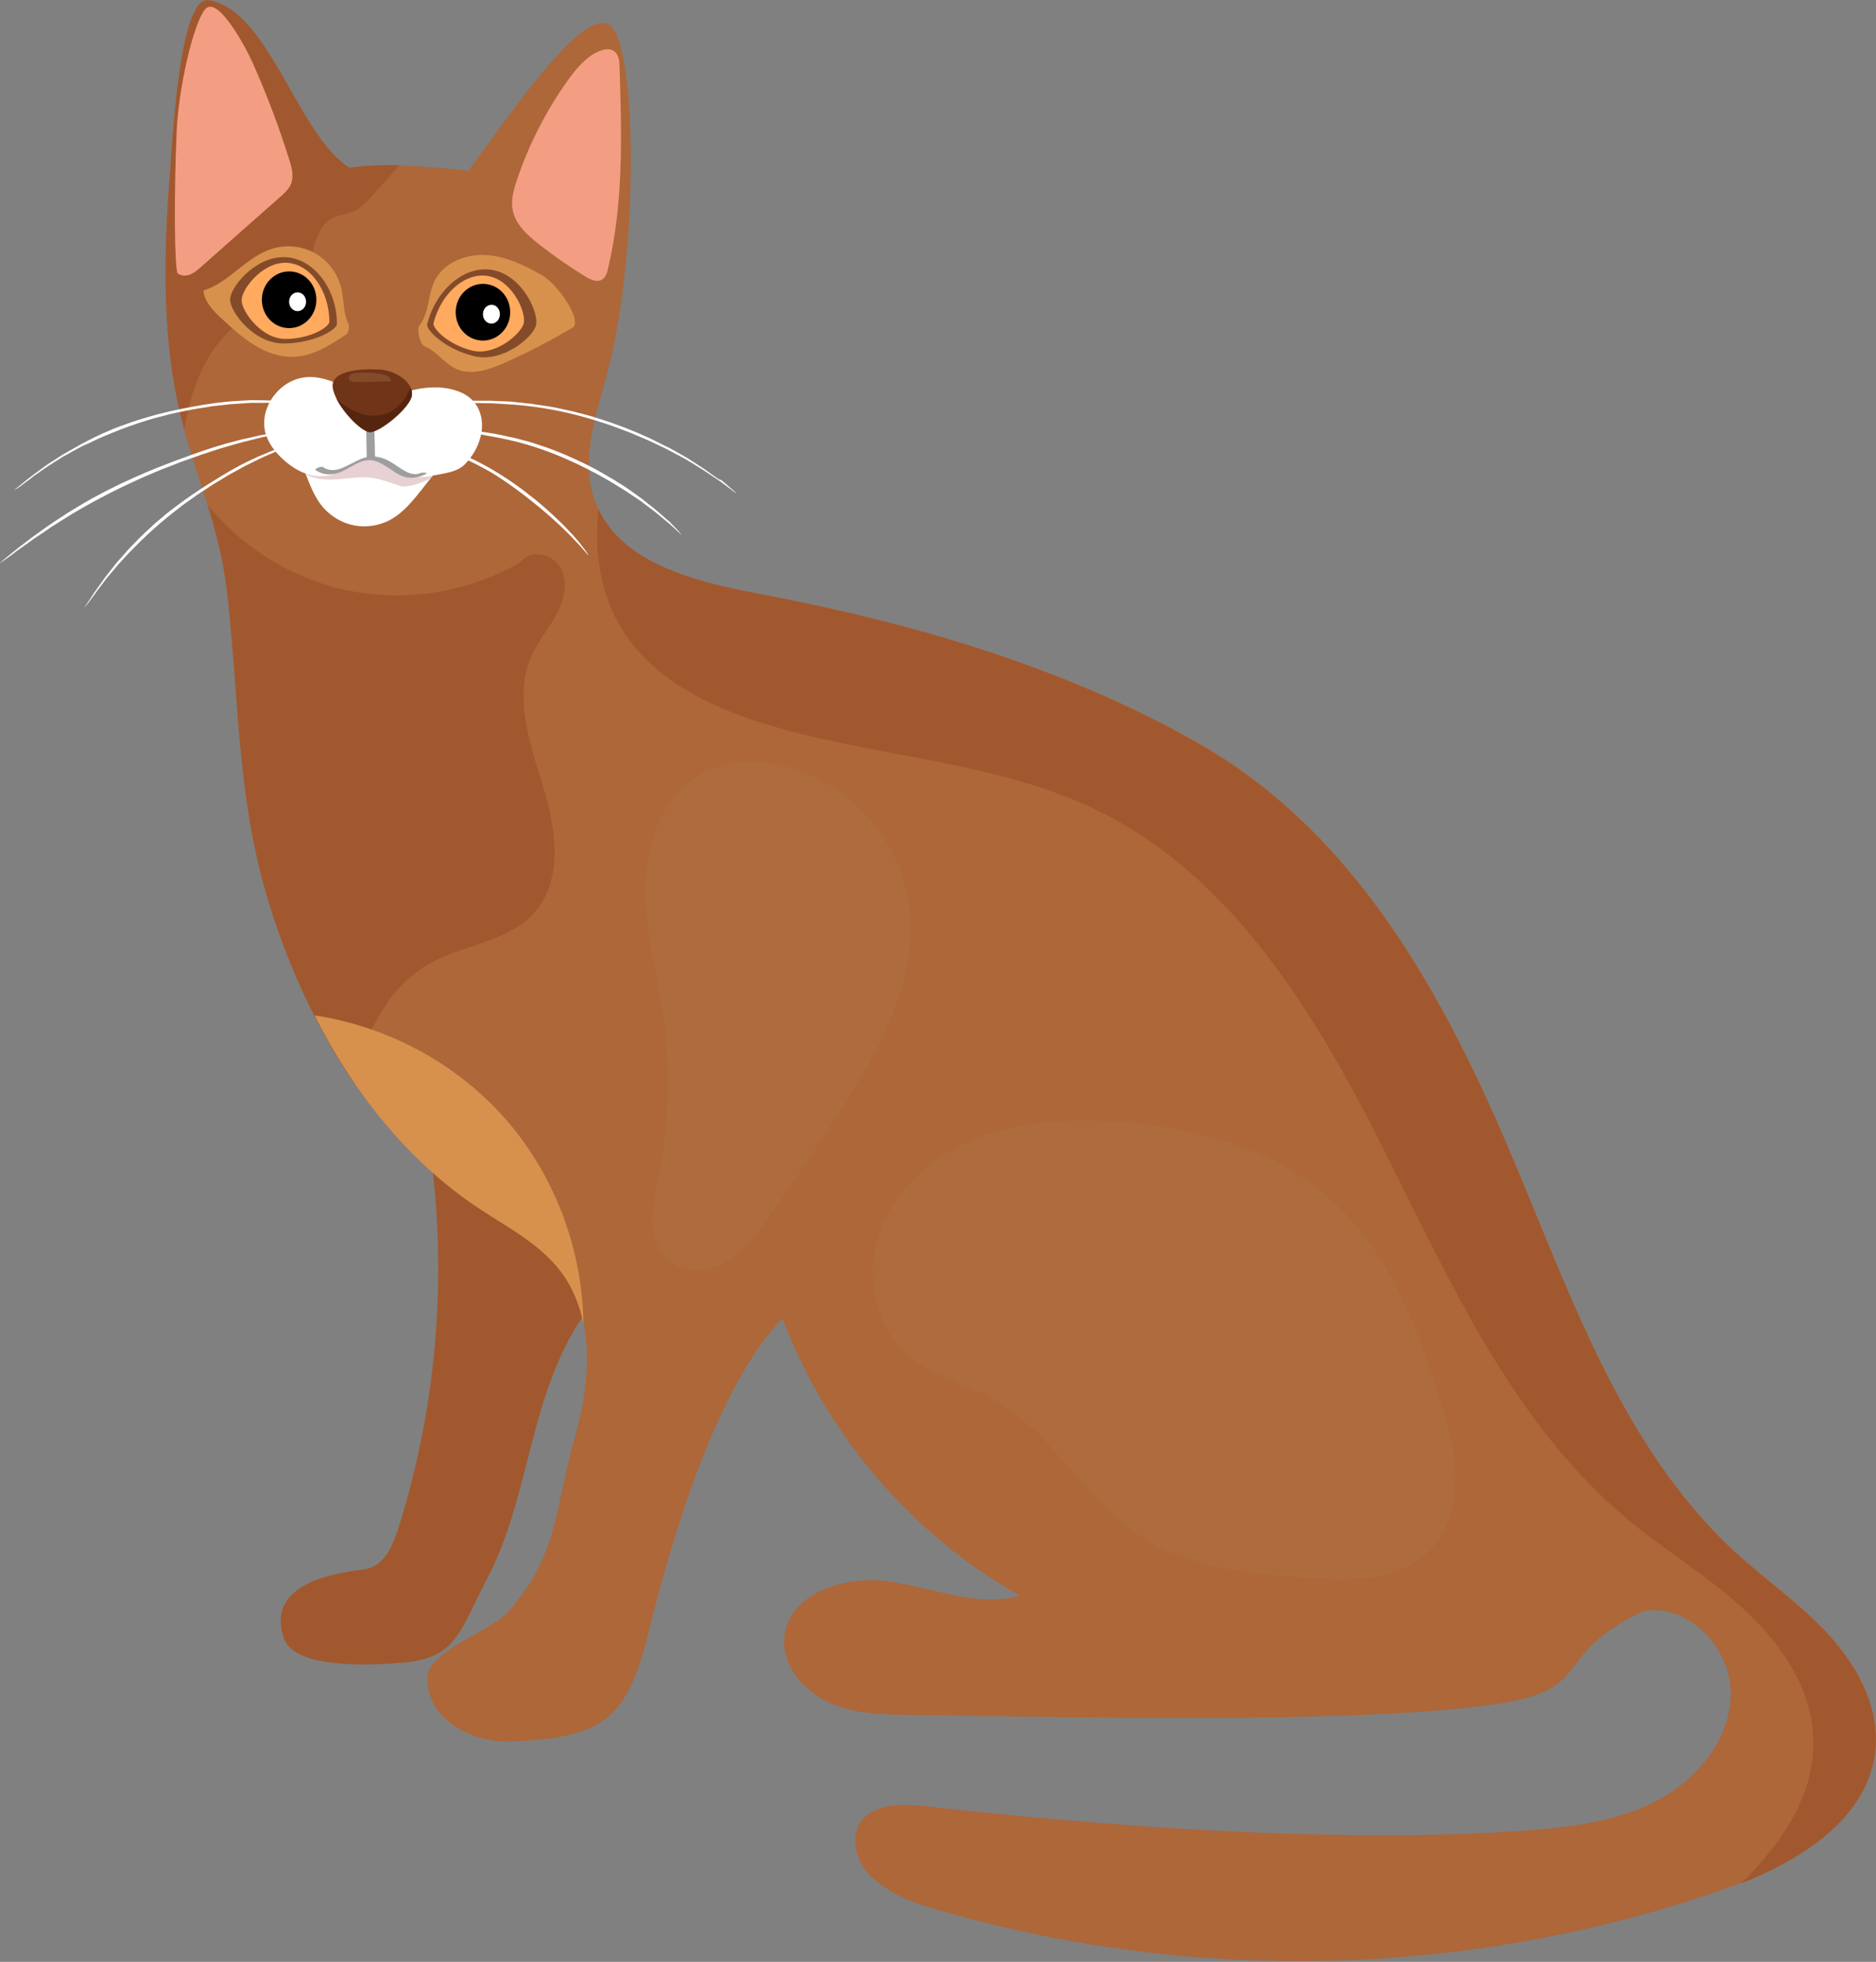 <svg width="103.95" height="108.64" viewBox="0 0 103.95 108.64" xmlns="http://www.w3.org/2000/svg" xmlns:xlink="http://www.w3.org/1999/xlink" xml:space="preserve" overflow="hidden"><rect x="0" y="0" width="103.95" height="108.64" fill="#808080" stroke="none"/><defs></defs><g><path d="M33.91 71.04C30.86 67.99 27.44 65.31 23.74 63.08 24.84 70.28 24.26 77.73 22.06 84.67 21.76 85.61 21.28 86.69 20.31 86.88 19.52 87.04 14.6 87.32 15.72 90.7 16.3 92.45 20.53 92.22 22.37 92.07 25.37 91.83 25.56 90.11 26.97 87.46 28.38 84.8 28.94 81.8 29.74 78.9 30.54 76 31.68 73.05 33.91 71.04Z" fill="#A2582E" fill-rule="evenodd" clip-rule="evenodd"/><path d="M42.03 32.88C38.43 32.2 34.17 31.16 32.95 27.71 32.17 25.52 32.97 23.13 33.59 20.89 35.39 14.38 35.33 2.99 33.89 1.48 32.45-0.04 27.85 6.98 25.94 9.46 23.71 9.2 21.32 9.02 19.37 9.3 16.49 7.52 14.92 0.57 11.57 0.02 9.9-0.27 9.54 8.18 9.4 9.85 8.24 24.21 11.83 25.64 12.63 33.12 13.33 39.67 13.13 44.79 15.24 51.03 17.35 57.28 20.99 63.21 26.48 66.86 28.11 67.95 29.93 68.86 31.1 70.43 32.99 72.95 32.73 76.48 31.87 79.51 30.72 83.58 30.96 86.07 28.17 89.24 27.16 90.39 23.71 91.39 23.68 92.92 23.63 95.17 26.08 96.53 28.33 96.44 33.5 96.22 34.76 95.21 35.99 90.18 37.23 85.16 39.74 76.71 43.36 73.01 45.78 79.45 50.52 84.99 56.52 88.37 54.16 89.02 51.72 87.94 49.3 87.58 46.88 87.22 43.76 88.17 43.47 90.59 43.29 92.15 44.47 93.61 45.9 94.27 47.33 94.93 48.95 94.95 50.52 94.97 58.46 95.06 74.92 95.51 82.76 94.39 88.51 93.58 85.78 91.74 91.03 89.23 93.51 88.75 95.89 91.21 95.9 93.74 95.91 96.27 94.07 98.52 91.84 99.7 89.61 100.88 87.02 101.18 84.5 101.37 72.16 102.29 55.95 100.55 51.18 100.01 46.41 99.47 47.08 102.73 48.17 103.82 49.26 104.92 50.79 105.43 52.27 105.85 66.29 109.88 81.54 109.47 95.32 104.69 99.21 103.34 103.55 100.91 103.92 96.81 104.14 94.34 102.77 91.98 101.04 90.2 99.32 88.42 97.22 87.03 95.46 85.28 88.71 78.56 86.17 68.91 82.12 60.28 78.47 52.49 73.83 45.36 66.35 41.11 58.88 36.9 50.49 34.47 42.03 32.88Z" fill="#AD6739" fill-rule="evenodd" clip-rule="evenodd"/><path d="M95.47 85.32C88.72 78.6 86.18 68.95 82.13 60.32 78.48 52.53 73.84 45.4 66.36 41.15 58.88 36.9 50.48 34.48 42.03 32.88 38.61 32.23 34.59 31.25 33.15 28.18 32.95 30.41 33.19 32.6 34.28 34.54 35.95 37.5 39.24 39.14 42.49 40.12 48.63 41.98 55.32 42.12 61.05 45 68.43 48.71 72.97 56.29 76.68 63.67 80.39 71.05 83.88 78.91 90.24 84.18 92.3 85.88 94.61 87.27 96.58 89.07 98.55 90.87 100.22 93.21 100.45 95.87 100.73 99.13 98.89 101.92 96.48 104.3 100.03 102.89 103.59 100.55 103.92 96.85 104.14 94.38 102.77 92.02 101.04 90.24 99.32 88.45 97.23 87.07 95.47 85.32Z" fill="#A2582E"/><path d="M19.37 9.29C16.49 7.51 14.92 0.56 11.57 0.01 9.9-0.27 9.54 8.18 9.4 9.85 8.84 16.82 9.39 20.74 10.21 23.79 10.39 22.75 10.64 21.72 11.06 20.76 11.72 19.25 12.83 17.87 14.35 17.21 15.12 16.88 16.02 16.71 16.58 16.08 17.09 15.51 17.19 14.69 17.34 13.93 17.49 13.18 17.8 12.35 18.5 12.04 18.82 11.89 19.19 11.88 19.52 11.74 19.97 11.56 20.31 11.19 20.64 10.82 21.14 10.26 21.64 9.7 22.14 9.14 21.17 9.13 20.22 9.17 19.37 9.29Z" fill="#A2582E"/><path d="M29.59 50.56C31.25 48.72 30.8 45.85 30.07 43.48 29.34 41.11 28.44 38.5 29.48 36.25 29.85 35.45 30.44 34.77 30.86 33.98 31.27 33.2 31.49 32.22 31.06 31.44 30.63 30.66 29.37 30.39 28.86 31.12 25.9 32.85 22.27 33.4 18.93 32.62 16.02 31.94 13.37 30.26 11.49 27.94 11.97 29.47 12.4 31.07 12.62 33.12 13.32 39.67 13.12 44.79 15.23 51.03 16.3 54.2 17.77 57.29 19.67 60.05 19.78 59.47 19.91 58.91 20.09 58.35 20.73 56.32 21.95 54.39 23.81 53.35 25.7 52.3 28.15 52.16 29.59 50.56Z" fill="#A2582E" fill-rule="evenodd" clip-rule="evenodd"/><path d="M26.48 66.88C28.11 67.97 29.93 68.88 31.1 70.45 31.74 71.31 32.12 72.29 32.33 73.32 32.28 69.26 30.79 65.22 28.15 62.13 25.44 58.96 21.55 56.85 17.43 56.23 19.57 60.46 22.55 64.26 26.48 66.88Z" fill="#D7914C" fill-rule="evenodd" clip-rule="evenodd"/><g><path d="M19.32 17.96C19.01 17.35 19.07 16.62 18.91 15.96 18.72 15.16 18.19 14.45 17.48 14.04 16.77 13.63 15.89 13.53 15.1 13.77 13.66 14.2 12.7 15.65 11.27 16.09 11.33 16.72 11.82 17.22 12.29 17.65 12.86 18.18 13.45 18.72 14.11 19.12 14.78 19.53 15.55 19.8 16.33 19.76 17.39 19.7 18.33 19.09 19.21 18.5 19.29 18.45 19.37 18.07 19.32 17.96Z" fill="#D7914C" fill-rule="evenodd" clip-rule="evenodd"/><path d="M18.67 17.95C18.63 18.29 17.34 19.02 15.71 19.02 14.07 19.02 12.79 17.31 12.75 16.63 12.71 15.96 14.08 14.24 15.71 14.24 17.34 14.24 18.67 15.96 18.67 17.95Z" fill="#844B2A" fill-rule="evenodd" clip-rule="evenodd"/><path d="M18.25 17.83C18.22 18.13 17.16 18.77 15.82 18.77 14.48 18.77 13.42 17.26 13.39 16.66 13.35 16.07 14.48 14.55 15.82 14.55 17.16 14.56 18.25 16.08 18.25 17.83Z" fill="#FFAA5F" fill-rule="evenodd" clip-rule="evenodd"/><path d="M17.53 16.6C17.53 17.47 16.85 18.17 16.02 18.17 15.18 18.17 14.51 17.47 14.51 16.6 14.51 15.73 15.19 15.03 16.02 15.03 16.86 15.03 17.53 15.73 17.53 16.6Z" fill-rule="evenodd" clip-rule="evenodd"/><path d="M16.96 16.71C16.96 17 16.75 17.23 16.49 17.23 16.23 17.23 16.02 17 16.02 16.71 16.02 16.42 16.23 16.19 16.49 16.19 16.75 16.19 16.96 16.42 16.96 16.71Z" fill="#FFFFFF" fill-rule="evenodd" clip-rule="evenodd"/></g><g><path d="M23.51 19.17C24.19 19.44 24.62 20.13 25.28 20.43 26.14 20.82 27.13 20.46 27.99 20.08 29.27 19.51 30.51 18.86 31.72 18.15 32.3 17.81 30.97 15.77 30 15.22 29.03 14.67 27.99 14.17 26.87 14.12 25.76 14.07 24.55 14.57 24.07 15.58 23.7 16.36 23.78 17.33 23.25 18.01 23.07 18.24 23.27 19.08 23.51 19.17Z" fill="#D7914C" fill-rule="evenodd" clip-rule="evenodd"/><path d="M23.67 17.96C23.62 18.3 24.68 19.34 26.26 19.72 27.83 20.11 29.49 18.71 29.69 18.05 29.9 17.39 29 15.36 27.43 14.98 25.85 14.59 24.16 15.98 23.67 17.96Z" fill="#844B2A" fill-rule="evenodd" clip-rule="evenodd"/><path d="M24.02 17.91C23.98 18.21 24.85 19.09 26.15 19.41 27.45 19.73 28.83 18.51 29.01 17.94 29.19 17.37 28.46 15.63 27.16 15.31 25.86 14.99 24.44 16.2 24.02 17.91Z" fill="#FFAA5F" fill-rule="evenodd" clip-rule="evenodd"/><path d="M28.27 17.29C28.27 18.16 27.59 18.86 26.76 18.86 25.92 18.86 25.25 18.16 25.25 17.29 25.25 16.42 25.93 15.72 26.76 15.72 27.6 15.72 28.27 16.42 28.27 17.29Z" fill-rule="evenodd" clip-rule="evenodd"/><path d="M27.7 17.4C27.7 17.69 27.49 17.92 27.23 17.92 26.97 17.92 26.76 17.69 26.76 17.4 26.76 17.11 26.97 16.88 27.23 16.88 27.49 16.87 27.7 17.11 27.7 17.4Z" fill="#FFFFFF" fill-rule="evenodd" clip-rule="evenodd"/></g><g><path d="M31.47 4.44C30.26 6.13 29.3 8.01 28.64 9.98 28.46 10.51 28.3 11.08 28.41 11.64 28.56 12.42 29.21 13.01 29.83 13.5 30.66 14.15 31.53 14.76 32.43 15.31 32.71 15.48 33.07 15.65 33.35 15.49 33.56 15.37 33.64 15.11 33.69 14.87 34.56 11.23 34.45 7.44 34.33 3.7 34.32 3.38 34.29 3.01 34.02 2.83 33.79 2.67 33.47 2.72 33.21 2.83 32.47 3.14 31.94 3.79 31.47 4.44Z" fill="#F39E83" fill-rule="evenodd" clip-rule="evenodd"/><path d="M11.13 14.79C10.95 14.95 10.76 15.11 10.54 15.2 10.31 15.29 10.04 15.29 9.85 15.14 9.67 15 9.63 10.87 9.79 7.25 9.9 4.84 10.72 1.27 11.37 0.51 12.02-0.25 13.49 2.35 14 3.48 14.78 5.23 15.46 7.02 16.03 8.85 16.17 9.28 16.29 9.75 16.13 10.17 16.01 10.47 15.76 10.7 15.52 10.91 14.06 12.2 12.59 13.49 11.13 14.79Z" fill="#F39E83" fill-rule="evenodd" clip-rule="evenodd"/></g><g><path d="M21.6 28.8C21.01 29.11 20.31 29.22 19.65 29.1 18.99 28.98 18.38 28.63 17.93 28.13 17.24 27.35 17.01 26.27 16.54 25.34 17.89 25.11 19.22 24.73 20.59 24.66 21.96 24.58 23.41 24.84 24.46 25.73 24.1 26.19 23.73 26.65 23.37 27.11 22.86 27.75 22.33 28.41 21.6 28.8Z" fill="#FFFFFF" fill-rule="evenodd" clip-rule="evenodd"/><path d="M20.58 26.46C21.15 26.53 21.68 26.76 22.23 26.92 22.6 27.03 23.73 26.64 23.92 26.41 23.92 26.25 23.92 26.09 23.92 25.92 21.73 24.87 19.02 24.99 16.93 26.23 16.94 26.24 16.94 26.26 16.95 26.27 17.48 26.56 18.12 26.58 18.72 26.54 19.34 26.49 19.97 26.38 20.58 26.46Z" fill="#E8D1D3" fill-rule="evenodd" clip-rule="evenodd"/><path d="M19.19 21.48C19.63 21.71 20.23 21.79 20.71 21.9 21.45 22.07 22.2 21.76 22.93 21.59 23.79 21.39 24.73 21.38 25.54 21.73 27.04 22.38 27.07 24.33 25.78 25.69 25.34 26.16 24.6 26.21 23.97 26.34 23.34 26.47 22.87 26.44 22.28 26.18 21.89 26.01 21.54 25.72 21.17 25.52 20.79 25.32 20.37 25.35 19.97 25.5 19.64 25.63 19.19 25.84 18.9 26.04 18.42 26.37 17.79 26.44 17.23 26.31 16.66 26.18 16.16 25.86 15.72 25.47 15.26 25.06 14.86 24.55 14.7 23.95 14.42 22.85 15.09 21.64 16.11 21.13 17.12 20.62 18.18 20.96 19.19 21.48Z" fill="#FFFFFF" fill-rule="evenodd" clip-rule="evenodd"/><path d="M23.28 26.2C22.77 26.43 22.18 25.91 21.78 25.66 21.47 25.46 21.15 25.32 20.78 25.28 20.77 24.71 20.76 24.15 20.74 23.58 20.74 23.44 20.28 23.53 20.29 23.7 20.3 24.24 20.31 24.77 20.32 25.31 19.49 25.51 18.67 26.39 17.91 25.87 17.8 25.79 17.4 25.97 17.48 26.03 17.88 26.3 18.28 26.32 18.73 26.19 19.29 26.02 19.79 25.53 20.37 25.49 20.54 25.46 20.65 25.5 20.71 25.51 21.26 25.64 21.7 26.09 22.21 26.33 22.65 26.54 23.11 26.47 23.54 26.28 23.82 26.16 23.39 26.15 23.28 26.2Z" fill="#9E9E9E"/></g><g><path d="M20.49 23.93C21.03 23.97 22.76 22.56 22.83 21.88 22.9 21.2 22 20.55 21.1 20.47 20.2 20.4 18.36 20.47 18.43 21.41 18.51 22.35 19.95 23.9 20.49 23.93Z" fill="#703518" fill-rule="evenodd" clip-rule="evenodd"/><path d="M22.49 21.98C21.48 23.53 19.76 23.16 18.64 22.07 19.07 22.94 20.06 23.9 20.48 23.93 21.02 23.97 22.75 22.56 22.82 21.88 22.83 21.74 22.81 21.6 22.75 21.47 22.66 21.64 22.55 21.81 22.49 21.98Z" fill="#56250F" fill-rule="evenodd" clip-rule="evenodd"/><path d="M19.35 21.01C19.4 21.14 19.58 21.16 19.72 21.16 20.37 21.15 21.02 21.14 21.66 21.12 21.67 21.01 21.6 20.91 21.51 20.84 21.42 20.78 21.31 20.75 21.2 20.73 20.73 20.64 20.25 20.61 19.77 20.64 19.66 20.65 19.55 20.66 19.46 20.72 19.37 20.79 19.31 20.9 19.35 21.01Z" fill="#844B2A" fill-rule="evenodd" clip-rule="evenodd"/></g><g><path d="M39.57 26.36C39.43 26.26 39.28 26.16 39.12 26.04 39.04 25.98 38.96 25.93 38.87 25.87 38.78 25.82 38.7 25.76 38.61 25.7 38.43 25.59 38.25 25.47 38.06 25.35 37.87 25.24 37.67 25.13 37.48 25.02 37.38 24.97 37.28 24.91 37.19 24.86L37.04 24.78 36.89 24.71C36.69 24.61 36.5 24.52 36.31 24.42 36.22 24.37 36.12 24.33 36.03 24.28 35.94 24.24 35.85 24.2 35.76 24.16 35.58 24.08 35.41 24.01 35.26 23.94 34.51 23.63 33.83 23.38 33.14 23.17 32.8 23.05 32.45 22.97 32.09 22.87 31.73 22.77 31.36 22.7 30.96 22.61 30.56 22.52 30.1 22.46 29.62 22.39 29.56 22.38 29.5 22.37 29.44 22.36 29.38 22.35 29.32 22.35 29.26 22.34 29.14 22.33 29.01 22.32 28.89 22.3 28.76 22.29 28.64 22.28 28.51 22.26L28.32 22.24 28.13 22.23C27.88 22.22 27.62 22.21 27.37 22.2 27.31 22.2 27.24 22.19 27.18 22.19 27.12 22.19 27.05 22.19 26.99 22.19 26.87 22.19 26.74 22.19 26.62 22.19 26.38 22.19 26.14 22.19 25.91 22.2 25.68 22.21 25.47 22.22 25.26 22.23 24.94 22.23 24.14 22.34 23.83 22.37 23.66 22.39 23.72 22.4 23.97 22.4 24.09 22.4 24.26 22.39 24.47 22.38 24.57 22.37 24.69 22.37 24.81 22.36 24.93 22.35 25.07 22.35 25.21 22.34 25.37 22.34 25.55 22.33 25.73 22.32 25.82 22.32 25.92 22.32 26.02 22.31 26.12 22.31 26.22 22.31 26.33 22.32 26.54 22.32 26.76 22.33 26.99 22.33 27.05 22.33 27.11 22.33 27.16 22.33 27.22 22.33 27.28 22.34 27.34 22.34 27.46 22.35 27.58 22.35 27.71 22.36 28.71 22.41 29.69 22.51 30.83 22.73 31.58 22.88 32.36 23.08 33.12 23.32 33.5 23.44 33.87 23.56 34.23 23.7 34.59 23.84 34.94 23.96 35.25 24.1 35.49 24.21 35.76 24.31 36.04 24.44 36.32 24.57 36.61 24.71 36.9 24.85 37.19 25 37.48 25.16 37.77 25.31 37.84 25.35 37.91 25.39 37.99 25.43 38.06 25.47 38.13 25.51 38.2 25.56 38.34 25.64 38.48 25.72 38.61 25.81 38.74 25.89 38.88 25.97 39 26.05 39.12 26.13 39.24 26.21 39.36 26.29 39.59 26.45 39.81 26.58 39.99 26.72 40.36 26.99 40.62 27.19 40.73 27.28 40.86 27.38 40.84 27.35 40.66 27.18 40.57 27.1 40.43 26.98 40.26 26.83 40.17 26.76 40.07 26.67 39.96 26.58 39.83 26.56 39.71 26.46 39.57 26.36Z" fill="#FFFFFF" fill-rule="evenodd" clip-rule="evenodd"/><path d="M36.78 28.62C36.67 28.52 36.55 28.42 36.43 28.31 36.31 28.2 36.16 28.09 36.02 27.98 35.88 27.87 35.73 27.75 35.58 27.63 35.43 27.52 35.27 27.41 35.11 27.29 34.8 27.06 34.47 26.85 34.16 26.66 34.08 26.61 34.01 26.56 33.93 26.52 33.85 26.48 33.78 26.43 33.71 26.39 33.56 26.31 33.43 26.23 33.3 26.15 32.69 25.81 32.13 25.54 31.56 25.29 31.28 25.16 30.99 25.05 30.69 24.93 30.39 24.81 30.08 24.71 29.75 24.6 29.42 24.48 29.03 24.39 28.62 24.28 28.57 24.27 28.52 24.25 28.47 24.24 28.42 24.23 28.37 24.22 28.31 24.21 28.21 24.19 28.1 24.17 27.99 24.14 27.88 24.12 27.78 24.09 27.67 24.07L27.51 24.04 27.35 24.01C26.92 23.94 26.48 23.87 26.06 23.83 25.85 23.81 25.65 23.78 25.46 23.77 25.26 23.76 25.08 23.74 24.9 23.73 24.63 23.7 23.93 23.71 23.66 23.7 23.51 23.7 23.56 23.72 23.77 23.74 23.87 23.75 24.02 23.77 24.2 23.78 24.29 23.79 24.39 23.79 24.49 23.8 24.6 23.8 24.71 23.82 24.83 23.83 24.97 23.84 25.12 23.86 25.28 23.87 25.36 23.88 25.44 23.89 25.53 23.89 25.61 23.9 25.7 23.91 25.79 23.93 25.97 23.96 26.16 23.98 26.35 24.01 26.45 24.02 26.55 24.04 26.65 24.06 26.75 24.08 26.86 24.1 26.96 24.12 27.81 24.26 28.64 24.44 29.59 24.74 30.21 24.94 30.87 25.19 31.49 25.47 31.8 25.61 32.11 25.75 32.4 25.9 32.69 26.05 32.98 26.19 33.24 26.34 33.44 26.45 33.66 26.57 33.89 26.71 34.11 26.85 34.35 26.99 34.59 27.14 34.83 27.29 35.06 27.46 35.3 27.61 35.36 27.65 35.42 27.69 35.48 27.73 35.54 27.77 35.59 27.81 35.65 27.86 35.76 27.94 35.87 28.03 35.98 28.11 36.09 28.19 36.2 28.27 36.3 28.35 36.4 28.43 36.5 28.51 36.59 28.59 36.77 28.75 36.95 28.88 37.1 29.01 37.39 29.28 37.6 29.47 37.69 29.55 37.79 29.65 37.78 29.62 37.64 29.46 37.57 29.38 37.47 29.27 37.33 29.13 37.26 29.06 37.18 28.98 37.1 28.89 36.99 28.81 36.89 28.72 36.78 28.62Z" fill="#FFFFFF" fill-rule="evenodd" clip-rule="evenodd"/><path d="M31.98 29.9C31.84 29.73 31.67 29.54 31.48 29.35 31.39 29.25 31.29 29.15 31.19 29.05 31.09 28.95 30.98 28.85 30.88 28.75 30.47 28.35 30.03 27.97 29.69 27.69 28.88 27.04 28.21 26.56 27.32 26.03 27.1 25.89 26.83 25.76 26.56 25.61 26.42 25.53 26.28 25.47 26.13 25.4 25.98 25.33 25.84 25.25 25.69 25.19 25.39 25.06 25.09 24.92 24.8 24.81 24.65 24.75 24.51 24.69 24.38 24.64 24.24 24.59 24.11 24.54 23.99 24.5 23.8 24.42 23.3 24.28 23.11 24.22 23.01 24.19 23.04 24.22 23.18 24.29 23.25 24.32 23.35 24.37 23.47 24.42 23.59 24.47 23.74 24.53 23.91 24.59 24.3 24.74 24.8 24.96 25.38 25.23 25.97 25.5 26.54 25.77 27.18 26.14 28.02 26.64 28.91 27.3 29.61 27.87 30.15 28.3 30.85 28.91 31.42 29.48 31.49 29.55 31.56 29.62 31.63 29.69 31.7 29.76 31.76 29.83 31.82 29.89 31.94 30.02 32.06 30.14 32.16 30.25 32.35 30.47 32.5 30.63 32.55 30.7 32.62 30.78 32.62 30.75 32.53 30.62 32.49 30.55 32.42 30.46 32.33 30.34 32.28 30.28 32.23 30.22 32.18 30.14 32.12 30.06 32.05 29.99 31.98 29.9Z" fill="#FFFFFF" fill-rule="evenodd" clip-rule="evenodd"/><path d="M2.06 26.23C2.19 26.14 2.34 26.04 2.49 25.93 2.57 25.88 2.65 25.83 2.73 25.77 2.81 25.72 2.9 25.67 2.98 25.61 3.15 25.5 3.33 25.4 3.51 25.28 3.69 25.18 3.88 25.08 4.07 24.97 4.16 24.92 4.26 24.87 4.35 24.82L4.49 24.74 4.63 24.67C4.81 24.6 5 24.51 5.18 24.42 5.27 24.38 5.36 24.33 5.45 24.29 5.54 24.25 5.63 24.21 5.71 24.18 5.88 24.11 6.04 24.04 6.19 23.98 6.9 23.69 7.55 23.46 8.21 23.26 8.54 23.15 8.87 23.08 9.21 22.99 9.55 22.89 9.91 22.83 10.29 22.75 10.67 22.66 11.1 22.61 11.56 22.53 11.62 22.52 11.67 22.51 11.73 22.5 11.79 22.49 11.85 22.49 11.91 22.48 12.03 22.47 12.15 22.45 12.27 22.44 12.39 22.43 12.51 22.41 12.63 22.4L12.81 22.38 12.99 22.37C13.23 22.35 13.48 22.34 13.72 22.32 13.78 22.32 13.84 22.31 13.9 22.31 13.96 22.31 14.02 22.31 14.08 22.31 14.2 22.31 14.32 22.31 14.43 22.31 14.66 22.31 14.89 22.3 15.1 22.31 15.32 22.32 15.52 22.33 15.72 22.34 16.02 22.34 16.79 22.43 17.09 22.45 17.25 22.47 17.2 22.44 16.97 22.4 16.86 22.38 16.7 22.35 16.5 22.32 16.4 22.31 16.29 22.29 16.17 22.27 16.05 22.25 15.92 22.25 15.79 22.24 15.63 22.23 15.47 22.22 15.29 22.2 15.2 22.19 15.11 22.19 15.01 22.18 14.91 22.18 14.82 22.18 14.71 22.17 14.51 22.17 14.29 22.16 14.07 22.16 14.01 22.16 13.96 22.16 13.9 22.16 13.84 22.16 13.79 22.16 13.73 22.17 13.61 22.18 13.49 22.18 13.37 22.19 12.4 22.23 11.46 22.37 10.36 22.58 9.64 22.72 8.88 22.89 8.14 23.11 7.77 23.22 7.41 23.33 7.06 23.46 6.71 23.59 6.37 23.7 6.07 23.84 5.83 23.94 5.57 24.05 5.31 24.18 5.05 24.31 4.77 24.45 4.49 24.6 4.21 24.75 3.94 24.92 3.66 25.07 3.59 25.11 3.52 25.15 3.45 25.19 3.38 25.23 3.32 25.28 3.25 25.32 3.12 25.41 2.99 25.49 2.86 25.57 2.73 25.65 2.61 25.73 2.49 25.82 2.37 25.91 2.26 25.99 2.15 26.07 1.93 26.23 1.73 26.37 1.56 26.51 1.22 26.79 0.97 26.99 0.87 27.07 0.75 27.17 0.78 27.16 0.98 27.03 1.08 26.96 1.22 26.87 1.39 26.73 1.48 26.66 1.58 26.59 1.69 26.51 1.8 26.41 1.92 26.32 2.06 26.23Z" fill="#FFFFFF" fill-rule="evenodd" clip-rule="evenodd"/><path d="M1.33 30.23C1.61 30.03 1.93 29.79 2.29 29.56 2.47 29.44 2.65 29.32 2.83 29.19 3.02 29.07 3.21 28.95 3.4 28.83 4.16 28.34 4.96 27.9 5.56 27.58 6.28 27.2 6.94 26.88 7.6 26.58 7.93 26.42 8.27 26.29 8.61 26.14 8.95 25.99 9.32 25.86 9.7 25.71 10.08 25.55 10.52 25.41 10.99 25.24 11.22 25.15 11.46 25.09 11.7 25 11.94 24.92 12.19 24.84 12.43 24.77 12.93 24.63 13.42 24.48 13.9 24.37 14.14 24.31 14.37 24.25 14.59 24.2 14.81 24.15 15.03 24.11 15.23 24.07 15.54 24 16.35 23.86 16.66 23.8 16.83 23.77 16.77 23.76 16.52 23.78 16.4 23.79 16.23 23.81 16.01 23.83 15.8 23.86 15.55 23.89 15.26 23.95 15.1 23.98 14.92 24.01 14.73 24.05 14.64 24.07 14.54 24.08 14.44 24.1 14.34 24.12 14.24 24.14 14.14 24.17 13.72 24.26 13.26 24.36 12.77 24.5 11.78 24.76 10.84 25.1 9.73 25.51 9 25.78 8.23 26.09 7.49 26.42 7.12 26.59 6.75 26.75 6.4 26.93 6.05 27.1 5.71 27.27 5.4 27.44 5.16 27.57 4.9 27.71 4.63 27.87 4.36 28.03 4.08 28.2 3.8 28.37 3.24 28.73 2.66 29.11 2.15 29.49 2.02 29.58 1.89 29.67 1.77 29.76 1.65 29.85 1.53 29.94 1.42 30.03 1.19 30.2 0.98 30.36 0.8 30.51 0.44 30.8 0.18 31.02 0.07 31.11-0.06 31.21-0.02 31.2 0.18 31.06 0.28 30.99 0.43 30.89 0.62 30.75 0.71 30.68 0.82 30.6 0.93 30.51 1.06 30.42 1.19 30.33 1.33 30.23Z" fill="#FFFFFF" fill-rule="evenodd" clip-rule="evenodd"/><path d="M5.53 32.52C5.62 32.4 5.72 32.28 5.82 32.14 5.92 32 6.04 31.87 6.16 31.73 6.28 31.59 6.4 31.44 6.52 31.3 6.65 31.16 6.78 31.01 6.91 30.87 7.17 30.58 7.45 30.31 7.71 30.05 7.77 29.99 7.84 29.92 7.9 29.86 7.97 29.8 8.03 29.74 8.09 29.68 8.21 29.57 8.33 29.46 8.44 29.36 8.96 28.89 9.45 28.49 9.95 28.11 10.19 27.91 10.46 27.74 10.72 27.55 10.98 27.36 11.26 27.18 11.56 26.99 11.85 26.79 12.2 26.59 12.56 26.37 12.65 26.31 12.74 26.26 12.84 26.21 12.93 26.16 13.03 26.11 13.13 26.05 13.23 26 13.32 25.94 13.42 25.89 13.52 25.84 13.61 25.78 13.71 25.74 14.11 25.54 14.5 25.34 14.89 25.18 15.08 25.1 15.27 25.01 15.45 24.94 15.63 24.87 15.81 24.8 15.98 24.74 16.23 24.63 16.9 24.41 17.16 24.33 17.3 24.28 17.25 24.28 17.04 24.33 16.94 24.35 16.79 24.39 16.61 24.44 16.43 24.49 16.22 24.55 15.99 24.64 15.86 24.69 15.71 24.74 15.56 24.79 15.48 24.82 15.4 24.85 15.32 24.87 15.24 24.9 15.16 24.94 15.07 24.97 14.9 25.04 14.72 25.11 14.53 25.19 14.34 25.26 14.15 25.36 13.95 25.45 13.15 25.82 12.4 26.27 11.54 26.81 10.97 27.17 10.38 27.57 9.82 27.99 9.54 28.2 9.26 28.41 9.01 28.63 8.75 28.85 8.5 29.05 8.28 29.27 8.11 29.43 7.92 29.6 7.73 29.79 7.54 29.98 7.35 30.19 7.15 30.39 6.95 30.6 6.77 30.83 6.57 31.04 6.52 31.09 6.47 31.15 6.43 31.2 6.39 31.26 6.34 31.31 6.3 31.37 6.21 31.48 6.12 31.59 6.04 31.7 5.95 31.81 5.87 31.91 5.79 32.02 5.71 32.13 5.64 32.23 5.57 32.33 5.43 32.53 5.29 32.71 5.18 32.88 4.96 33.22 4.8 33.46 4.73 33.56 4.65 33.68 4.68 33.66 4.81 33.49 4.88 33.41 4.97 33.28 5.09 33.12 5.15 33.04 5.22 32.95 5.29 32.85 5.35 32.75 5.44 32.64 5.53 32.52Z" fill="#FFFFFF" fill-rule="evenodd" clip-rule="evenodd"/></g><path d="M61.84 62.12C58.54 61.9 55.05 62.19 52.26 63.96 50.4 65.14 48.93 67.01 48.49 69.17 48.05 71.33 48.74 73.75 50.43 75.15 51.78 76.26 53.56 76.66 55.09 77.51 58.37 79.35 60.16 83.13 63.32 85.16 65.94 86.84 69.19 87.13 72.3 87.37 74.69 87.56 77.4 87.63 79.12 85.96 80.18 84.93 80.64 83.38 80.64 81.9 80.64 80.42 80.24 78.96 79.8 77.55 78.54 73.42 76.89 69.19 73.65 66.33 70.45 63.52 66.08 62.4 61.84 62.12Z" fill="#AE6C3E"/><path d="M46.61 61.41C48.78 58.01 50.89 54.18 50.38 50.19 49.92 46.58 47.12 43.38 43.6 42.45 42.05 42.04 40.33 42.06 38.92 42.82 36.78 43.98 35.81 46.59 35.76 49.02 35.71 51.45 36.4 53.83 36.75 56.23 37.18 59.18 37.09 62.21 36.49 65.14 36.15 66.77 35.78 68.77 37.07 69.83 37.95 70.55 39.29 70.43 40.27 69.85 41.25 69.27 41.94 68.32 42.6 67.39 43.98 65.42 45.32 63.43 46.61 61.41Z" fill="#AE6C3E" fill-rule="evenodd" clip-rule="evenodd"/></g></svg>